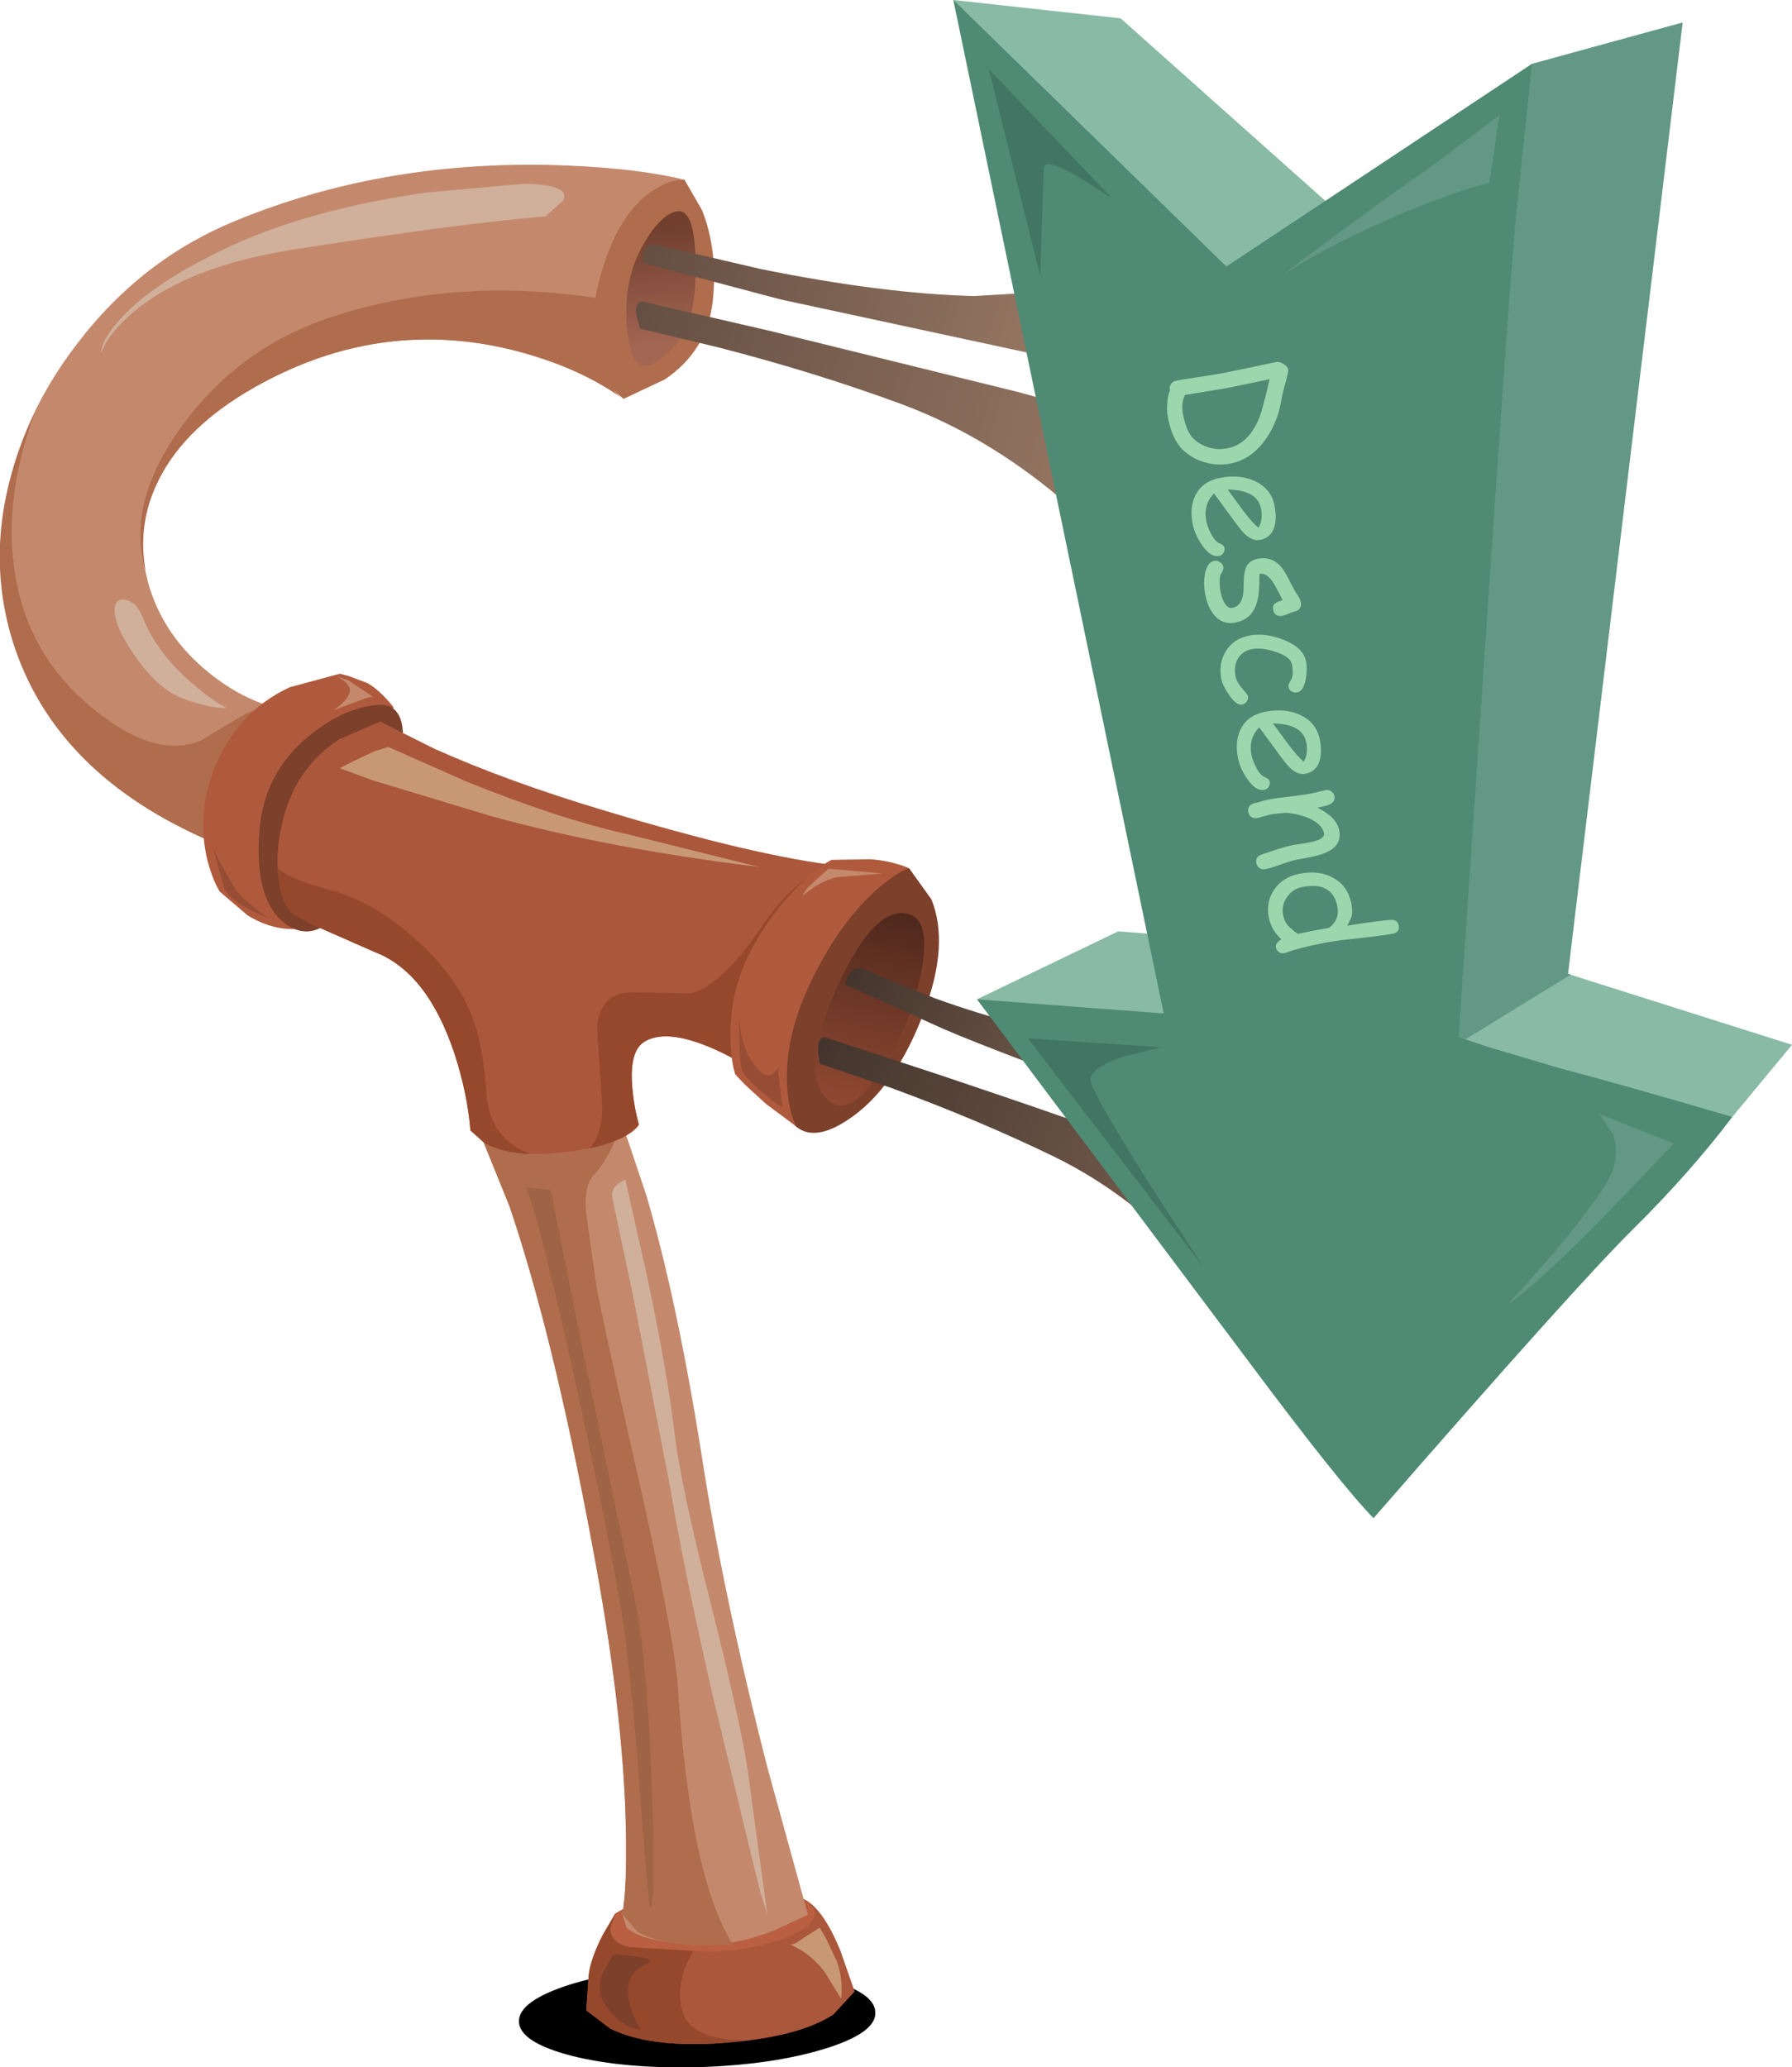 <?xml version="1.0" encoding="UTF-8" standalone="no"?>
<svg xmlns:xlink="http://www.w3.org/1999/xlink" height="174.9px" width="151.6px" xmlns="http://www.w3.org/2000/svg">
  <g transform="matrix(1.0, 0.0, 0.0, 1.0, 0.0, 0.0)">
    <use height="174.9" transform="matrix(1.0, 0.0, 0.0, 1.0, 0.0, 0.0)" width="151.6" xlink:href="#sprite0"/>
    <use height="14.05" transform="matrix(0.19, 0.982, -0.982, 0.19, 110.705, 30)" width="56.65" xlink:href="#text0"/>
  </g>
  <defs>
    <g id="sprite0" transform="matrix(1.0, 0.0, 0.0, 1.0, 0.0, 0.0)">
      <use height="8.55" transform="matrix(1.0, 0.0, 0.0, 1.0, 43.9, 166.35)" width="30.15" xlink:href="#sprite1"/>
      <use height="172.95" transform="matrix(1.0, 0.0, 0.0, 1.0, 0.0, 0.0)" width="151.6" xlink:href="#shape1"/>
    </g>
    <g id="sprite1" transform="matrix(1.0, 0.0, 0.0, 1.0, 0.0, 0.0)">
      <use height="8.55" transform="matrix(1.0, 0.0, 0.0, 1.0, 0.0, 0.0)" width="30.15" xlink:href="#shape0"/>
    </g>
    <g id="shape0" transform="matrix(1.0, 0.0, 0.0, 1.0, 0.0, 0.0)">
      <path d="M30.15 3.9 Q30.25 5.65 25.85 7.0 21.45 8.35 15.2 8.55 8.9 8.7 4.5 7.6 0.05 6.45 0.0 4.7 -0.05 2.95 4.35 1.55 8.75 0.2 15.0 0.05 21.2 -0.15 25.65 1.0 30.1 2.15 30.15 3.9" fill="#000000" fill-rule="evenodd" stroke="none"/>
    </g>
    <g id="shape1" transform="matrix(1.0, 0.0, 0.0, 1.0, 0.0, 0.0)">
      <path d="M62.85 162.95 Q63.45 162.1 64.4 161.35 66.3 159.9 67.95 160.65 69.6 161.4 71.1 165.05 L72.3 168.5 70.5 170.45 Q67.35 172.5 60.45 172.9 54.85 173.2 51.65 171.65 L49.6 170.1 49.8 167.15 Q49.95 165.75 51.0 163.7 L52.05 161.9 62.85 162.95" fill="#ab573b" fill-rule="evenodd" stroke="none"/>
      <path d="M49.6 170.1 L49.8 167.15 Q49.95 165.75 51.0 163.7 L52.05 161.9 56.5 162.35 58.9 164.55 58.0 166.35 Q57.2 168.45 57.75 170.25 58.45 172.55 63.1 172.65 L60.45 172.9 Q54.85 173.2 51.65 171.65 L49.6 170.1" fill="#96482c" fill-rule="evenodd" stroke="none"/>
      <path d="M52.05 161.9 Q54.0 160.65 58.05 160.2 61.25 159.85 64.95 160.05 68.0 160.15 68.75 161.4 69.5 162.6 66.95 163.75 64.4 164.9 60.2 165.15 L53.3 164.75 Q51.6 164.4 51.65 163.1 L52.05 161.9" fill="#ba5f41" fill-rule="evenodd" stroke="none"/>
      <path d="M69.35 163.1 L69.85 163.95 70.8 165.95 Q71.35 167.55 71.15 169.1 L69.8 166.9 Q69.0 165.8 67.85 165.05 L66.85 164.5 Q67.15 164.6 68.0 163.95 L69.35 163.1" fill="#c89874" fill-rule="evenodd" stroke="none"/>
      <path d="M54.65 166.2 Q52.7 167.05 53.25 169.45 53.55 170.65 54.2 171.7 52.8 171.75 51.3 169.75 50.35 168.45 51.05 166.8 L51.9 165.35 Q56.0 165.6 54.65 166.2" fill="#7d402b" fill-rule="evenodd" stroke="none"/>
      <path d="M40.15 91.25 Q40.55 87.6 42.5 86.15 45.1 84.25 47.85 85.5 49.2 86.1 49.8 86.55 L54.7 101.2 Q57.25 109.9 59.3 122.75 61.15 134.85 64.95 149.65 L68.35 162.0 65.45 163.35 Q61.95 164.7 58.9 164.55 54.3 164.3 53.0 163.1 L52.65 161.95 Q53.05 159.75 52.95 154.75 52.75 144.7 50.1 130.7 46.8 112.95 43.1 102.05 L40.1 94.65 Q39.95 93.1 40.15 91.25" fill="#c4896c" fill-rule="evenodd" stroke="none"/>
      <path d="M40.1 94.65 Q40.0 93.65 40.05 92.3 L52.25 93.65 52.7 94.95 Q51.4 98.25 50.25 99.4 49.35 100.3 49.6 102.75 L50.4 108.4 Q50.55 109.85 53.9 124.6 57.1 138.7 57.35 142.8 58.4 158.85 62.0 164.5 56.4 164.9 53.95 163.45 L52.65 161.95 Q53.05 159.75 52.95 154.75 52.75 144.7 50.1 130.7 46.8 112.95 43.1 102.05 L40.1 94.65" fill="#af6d4d" fill-rule="evenodd" stroke="none"/>
      <path d="M44.45 100.45 L46.6 100.7 49.25 114.0 53.35 133.65 Q54.7 139.2 55.1 150.15 55.5 160.0 55.05 161.4 54.9 161.95 54.2 152.45 53.35 140.65 52.4 135.35 51.05 127.6 48.3 115.2 45.35 102.05 44.45 100.45" fill="#9f6345" fill-rule="evenodd" stroke="none"/>
      <path d="M51.8 101.35 Q51.7 100.6 52.3 100.15 L52.9 99.8 54.6 107.35 Q56.45 115.95 57.05 121.15 57.55 125.5 60.1 135.55 62.7 145.95 63.25 149.75 L64.9 161.9 Q64.3 160.25 63.35 156.1 L60.3 143.5 Q57.85 132.75 56.75 126.15 L53.6 109.85 51.8 101.35" fill="#d0b09b" fill-rule="evenodd" stroke="none"/>
      <path d="M44.25 15.55 L57.9 15.2 59.4 17.8 Q60.75 21.25 60.3 25.45 59.85 29.65 56.25 32.1 L52.75 33.75 49.05 30.65 Q45.3 27.15 45.1 24.85 L44.25 15.55" fill="#af6d4d" fill-rule="evenodd" stroke="none"/>
      <path d="M46.2 13.95 Q53.25 14.1 57.9 15.2 56.75 15.15 55.25 16.1 52.3 18.05 50.85 23.15 49.4 28.3 50.9 31.55 51.5 32.75 52.25 33.4 48.9 31.1 43.7 29.7 32.6 26.8 22.2 32.4 15.7 35.9 13.3 40.8 11.25 45.1 12.65 49.7 13.95 53.9 17.65 56.9 21.4 59.95 25.8 60.35 28.9 60.65 32.05 63.9 35.1 67.0 35.65 70.15 36.2 73.6 32.8 74.4 28.75 75.35 19.85 72.0 8.8 67.8 3.75 59.95 -0.75 52.9 0.2 44.2 1.15 36.05 6.55 29.05 12.0 21.9 20.0 18.65 32.05 13.7 46.2 13.95" fill="#c4896c" fill-rule="evenodd" stroke="none"/>
      <path d="M50.4 25.2 Q49.8 28.75 50.8 31.25 51.45 32.75 52.5 33.6 48.35 30.7 42.45 29.4 31.95 27.15 22.2 32.4 16.2 35.6 13.75 40.0 11.55 43.9 12.3 48.2 10.65 42.6 15.35 36.1 20.15 29.45 27.95 26.85 38.4 23.4 50.4 25.2" fill="#af6d4d" fill-rule="evenodd" stroke="none"/>
      <path d="M2.95 34.9 Q0.2 42.35 1.3 48.7 2.45 55.65 8.05 60.1 13.2 64.25 17.0 62.65 L19.9 60.9 Q21.6 59.85 22.85 59.75 L25.8 60.35 26.1 60.4 Q28.3 61.95 27.4 66.75 26.65 70.65 25.5 72.15 L24.75 73.65 19.85 72.0 Q5.65 66.65 1.5 55.5 -2.15 45.6 2.95 34.9" fill="#af6d4d" fill-rule="evenodd" stroke="none"/>
      <path d="M57.15 17.9 Q58.8 17.45 58.85 22.35 58.9 27.3 57.25 29.1 55.35 31.15 54.35 30.9 53.15 30.6 53.0 26.9 52.85 23.35 54.5 20.55 55.85 18.25 57.15 17.9" fill="url(#gradient0)" fill-rule="evenodd" stroke="none"/>
      <path d="M44.25 15.55 Q48.3 15.6 47.65 16.95 L46.15 18.3 Q38.5 18.95 24.6 21.15 15.9 22.55 11.35 26.35 9.1 28.25 8.55 29.9 8.55 28.9 9.95 27.25 12.7 24.0 19.55 20.8 26.45 17.65 36.05 16.3 L44.25 15.55" fill="#d0b09b" fill-rule="evenodd" stroke="none"/>
      <path d="M12.1 52.3 Q13.3 55.3 16.35 57.9 17.85 59.2 19.15 59.9 17.55 59.9 15.35 59.05 13.35 58.25 11.45 55.55 9.75 53.1 9.7 51.75 9.65 50.6 10.6 50.75 11.55 50.9 12.1 52.3" fill="#d0b09b" fill-rule="evenodd" stroke="none"/>
      <path d="M95.35 31.65 L66.1 25.35 54.4 22.25 Q54.35 21.85 54.45 21.4 54.7 20.6 55.5 20.7 L64.3 22.75 Q74.65 24.85 82.4 25.05 L95.9 24.25 Q98.75 23.7 100.05 23.15 L95.35 31.65" fill="url(#gradient1)" fill-rule="evenodd" stroke="none"/>
      <path d="M89.7 42.15 Q83.35 36.8 76.15 34.15 68.95 31.5 60.8 29.4 L54.15 27.8 53.85 26.75 Q53.65 25.65 54.3 25.5 L65.15 28.0 86.05 33.15 Q94.4 35.35 100.0 38.7 102.8 40.35 103.9 41.55 L94.55 46.95 Q92.85 44.8 89.7 42.15" fill="url(#gradient2)" fill-rule="evenodd" stroke="none"/>
      <path d="M30.6 63.95 L29.9 70.7 Q28.8 77.6 26.85 78.25 23.9 79.25 20.95 77.45 L18.6 75.45 Q17.95 74.4 17.5 72.6 16.7 69.0 18.0 65.35 19.9 60.3 24.5 58.15 L28.75 57.0 29.5 57.2 31.1 57.8 Q32.2 58.45 33.3 59.85 L30.6 63.95" fill="#b05a3d" fill-rule="evenodd" stroke="none"/>
      <path d="M31.8 59.65 Q34.85 59.3 33.85 64.65 32.95 69.4 29.8 75.3 27.25 80.15 24.35 78.3 21.45 76.4 21.95 70.2 22.35 65.4 26.1 62.3 28.95 59.95 31.8 59.65" fill="#7d402b" fill-rule="evenodd" stroke="none"/>
      <path d="M28.2 60.1 Q29.5 59.2 29.6 58.5 29.65 58.05 29.1 57.6 L28.55 57.25 29.45 57.55 31.55 58.95 31.0 59.05 28.2 60.1" fill="#c4896c" fill-rule="evenodd" stroke="none"/>
      <path d="M18.0 71.7 L18.65 73.05 19.95 75.3 Q20.85 76.4 22.75 77.7 L21.85 77.3 Q19.3 76.15 18.95 75.05 L18.0 71.7" fill="#964d34" fill-rule="evenodd" stroke="none"/>
      <path d="M32.15 61.05 L36.75 63.35 Q43.0 66.15 51.2 68.6 63.95 72.45 71.0 73.25 L73.0 76.55 Q74.65 80.65 72.75 84.7 70.65 89.25 68.0 90.9 66.65 91.75 65.75 91.65 L61.65 89.35 Q56.65 86.8 54.5 88.15 53.2 88.95 53.5 92.15 53.65 93.75 54.05 95.15 53.8 95.65 52.75 96.2 50.6 97.3 46.45 97.6 43.1 97.8 41.1 96.75 L39.8 95.65 Q39.55 92.55 38.45 89.15 36.15 82.25 31.7 80.55 L26.25 78.15 24.65 77.2 Q24.15 76.65 23.8 75.4 23.1 72.9 23.9 69.5 25.0 64.95 28.7 62.55 L32.15 61.05" fill="#ab573b" fill-rule="evenodd" stroke="none"/>
      <path d="M54.5 88.15 Q53.2 88.95 53.5 92.15 53.65 93.75 54.05 95.15 L53.3 95.85 Q52.1 96.7 49.9 97.15 51.15 95.7 50.9 92.8 L50.5 86.85 Q50.8 84.0 53.4 83.95 L58.45 84.05 Q61.1 83.35 64.55 78.25 68.0 73.2 71.25 73.5 72.8 75.4 73.45 77.9 L73.2 83.65 72.75 84.7 Q70.65 89.25 68.0 90.9 66.65 91.75 65.75 91.65 L61.65 89.35 Q56.65 86.8 54.5 88.15" fill="#96482c" fill-rule="evenodd" stroke="none"/>
      <path d="M39.8 95.65 Q39.55 92.55 38.45 89.15 36.15 82.25 31.7 80.55 L26.25 78.15 24.65 77.2 Q23.6 76.1 23.5 73.5 24.6 74.4 27.9 75.3 31.8 76.35 35.3 79.6 38.9 82.85 40.15 86.6 40.95 88.95 41.2 93.2 41.8 96.55 44.9 97.65 42.35 97.55 40.85 96.6 L39.8 95.65" fill="#96482c" fill-rule="evenodd" stroke="none"/>
      <path d="M28.75 65.0 L29.8 64.45 31.7 63.55 32.85 63.2 39.4 66.1 Q47.15 69.25 53.15 70.6 L64.2 73.35 Q51.5 71.8 41.55 69.05 L31.45 66.0 28.75 65.0" fill="#c89874" fill-rule="evenodd" stroke="none"/>
      <path d="M70.2 76.3 Q72.1 74.55 74.7 73.85 L76.9 73.45 78.8 76.1 Q80.3 79.85 78.25 85.4 75.8 92.1 71.65 94.8 67.5 97.5 66.1 93.25 64.9 89.7 67.45 82.65 L70.2 76.3" fill="#7d402b" fill-rule="evenodd" stroke="none"/>
      <path d="M73.6 72.7 Q75.3 72.8 76.9 73.45 75.8 73.85 74.25 75.2 71.15 77.9 68.75 82.75 66.3 87.7 66.6 92.0 66.75 94.15 67.35 95.3 L64.8 93.4 63.0 91.75 62.2 90.9 Q61.8 89.65 61.8 87.65 61.75 83.7 63.65 80.2 65.55 76.7 68.15 74.4 69.45 73.2 70.35 72.75 L73.6 72.7" fill="#b05a3d" fill-rule="evenodd" stroke="none"/>
      <path d="M76.9 77.35 Q78.75 77.9 77.95 82.15 77.3 85.55 75.8 88.4 72.0 95.6 69.7 92.7 67.75 90.15 70.9 83.35 74.05 76.5 76.9 77.35" fill="url(#gradient3)" fill-rule="evenodd" stroke="none"/>
      <path d="M70.1 73.5 L74.65 73.9 71.05 74.2 Q70.2 74.25 68.95 75.0 L67.85 75.8 68.25 75.2 69.35 74.15 70.1 73.5" fill="#c4896c" fill-rule="evenodd" stroke="none"/>
      <path d="M62.7 87.5 Q63.05 89.1 63.85 90.15 64.65 91.25 65.35 90.9 L65.9 90.3 65.85 90.85 66.2 93.7 65.45 93.2 Q63.1 91.35 62.8 90.6 62.6 90.15 62.55 88.05 L62.5 86.1 62.7 87.5" fill="#964d34" fill-rule="evenodd" stroke="none"/>
      <path d="M100.85 95.0 Q84.9 89.25 79.8 87.05 L71.5 83.3 Q71.55 82.9 71.75 82.55 72.15 81.8 72.75 81.9 L79.05 84.45 Q86.55 87.15 92.45 87.85 98.4 88.6 103.05 88.0 L106.55 87.25 100.85 95.0" fill="url(#gradient4)" fill-rule="evenodd" stroke="none"/>
      <path d="M69.75 87.75 L79.65 91.0 Q91.0 94.8 98.55 97.6 106.1 100.4 110.9 104.05 L114.2 107.15 Q109.55 109.5 104.85 111.8 103.5 109.55 100.85 106.7 95.6 101.0 89.15 97.85 82.75 94.75 75.4 92.05 L69.35 90.0 69.2 88.95 Q69.15 87.85 69.75 87.75" fill="url(#gradient5)" fill-rule="evenodd" stroke="none"/>
      <path d="M140.8 4.7 L132.65 82.4 151.6 88.4 146.55 94.5 98.25 97.7 82.65 84.55 94.6 78.8 107.4 79.8 94.85 35.95 80.65 0.0 94.8 1.55 113.25 18.0 127.45 8.45 129.6 5.4 140.8 4.7" fill="#88baa5" fill-rule="evenodd" stroke="none"/>
      <path d="M126.75 8.9 L127.45 8.45 129.6 5.4 142.35 1.9 132.65 82.4 132.9 82.45 122.65 88.75 117.0 66.6 126.75 8.9" fill="#629885" fill-rule="evenodd" stroke="none"/>
      <path d="M129.6 5.4 L128.35 17.35 Q127.85 21.75 125.6 55.2 L123.4 87.75 125.95 88.6 131.85 90.35 Q137.15 91.75 146.55 94.5 143.0 99.2 138.15 104.0 133.3 108.8 116.2 128.45 113.4 125.6 105.75 115.35 L82.65 84.55 98.45 85.75 80.65 0.0 103.75 22.55 129.6 5.4" fill="#4f8a74" fill-rule="evenodd" stroke="none"/>
      <path d="M98.25 88.6 L95.2 89.35 Q92.15 90.35 92.25 91.4 92.4 92.45 97.1 99.95 L101.8 107.2 86.95 87.85 98.25 88.6" fill="#427664" fill-rule="evenodd" stroke="none"/>
      <path d="M94.05 16.75 L91.2 14.95 Q88.35 13.3 88.3 14.25 L88.0 23.35 83.65 5.85 94.05 16.75" fill="#427664" fill-rule="evenodd" stroke="none"/>
      <path d="M126.0 15.45 Q123.85 16.0 120.65 17.25 114.15 19.75 108.65 23.15 L113.4 19.6 Q118.55 15.8 120.65 14.4 L126.85 9.75 126.0 15.45" fill="#629885" fill-rule="evenodd" stroke="none"/>
      <path d="M141.6 96.75 Q130.55 108.5 127.55 110.35 132.95 104.55 135.6 100.6 137.25 98.15 136.45 95.95 L135.3 94.25 141.6 96.75" fill="#629885" fill-rule="evenodd" stroke="none"/>
    </g>
    <linearGradient gradientTransform="matrix(7.0E-4, 0.006, 0.006, -7.0E-4, 55.9, 24.3)" gradientUnits="userSpaceOnUse" id="gradient0" spreadMethod="pad" x1="-819.2" x2="819.2">
      <stop offset="0.0" stop-color="#723f2e"/>
      <stop offset="1.0" stop-color="#a36653"/>
    </linearGradient>
    <linearGradient gradientTransform="matrix(0.025, 0.008, 0.004, -0.014, 77.1, 22.65)" gradientUnits="userSpaceOnUse" id="gradient1" spreadMethod="pad" x1="-819.2" x2="819.2">
      <stop offset="0.0" stop-color="#654f43"/>
      <stop offset="1.0" stop-color="#a1806a"/>
    </linearGradient>
    <linearGradient gradientTransform="matrix(0.03, 0.01, 0.005, -0.017, 78.1, 36.1)" gradientUnits="userSpaceOnUse" id="gradient2" spreadMethod="pad" x1="-819.2" x2="819.2">
      <stop offset="0.0" stop-color="#654f43"/>
      <stop offset="1.0" stop-color="#a1806a"/>
    </linearGradient>
    <linearGradient gradientTransform="matrix(-0.002, 0.01, 0.01, 0.002, 73.6, 85.2)" gradientUnits="userSpaceOnUse" id="gradient3" spreadMethod="pad" x1="-819.2" x2="819.2">
      <stop offset="0.0" stop-color="#4e281c"/>
      <stop offset="1.0" stop-color="#8f4832"/>
    </linearGradient>
    <linearGradient gradientTransform="matrix(0.018, 0.009, 0.007, -0.013, 88.95, 85.25)" gradientUnits="userSpaceOnUse" id="gradient4" spreadMethod="pad" x1="-819.2" x2="819.2">
      <stop offset="0.0" stop-color="#43352d"/>
      <stop offset="1.0" stop-color="#8a6d5b"/>
    </linearGradient>
    <linearGradient gradientTransform="matrix(0.027, 0.012, 0.007, -0.016, 90.75, 99.9)" gradientUnits="userSpaceOnUse" id="gradient5" spreadMethod="pad" x1="-819.2" x2="819.2">
      <stop offset="0.0" stop-color="#43352d"/>
      <stop offset="1.0" stop-color="#8a6d5b"/>
    </linearGradient>
    <g id="text0" transform="matrix(1.0, 0.0, 0.0, 1.0, -1.15, -1.95)">
      <g transform="matrix(1.0, 0.0, 0.0, 1.0, 0.0, 0.0)">
        <use fill="#9cd6ac" height="14.05" transform="matrix(0.013, 0.0, 0.0, 0.013, 0.0, 14.0)" width="56.65" xlink:href="#font_Comic_Sans_MS_D0"/>
        <use fill="#9cd6ac" height="14.05" transform="matrix(0.013, 0.0, 0.0, 0.013, 9.4, 14.0)" width="56.65" xlink:href="#font_Comic_Sans_MS_e0"/>
        <use fill="#9cd6ac" height="14.05" transform="matrix(0.013, 0.0, 0.0, 0.013, 16.5, 14.0)" width="56.65" xlink:href="#font_Comic_Sans_MS_s0"/>
        <use fill="#9cd6ac" height="14.05" transform="matrix(0.013, 0.0, 0.0, 0.013, 22.85, 14.0)" width="56.65" xlink:href="#font_Comic_Sans_MS_c0"/>
        <use fill="#9cd6ac" height="14.05" transform="matrix(0.013, 0.0, 0.0, 0.013, 29.55, 14.0)" width="56.65" xlink:href="#font_Comic_Sans_MS_e0"/>
        <use fill="#9cd6ac" height="14.05" transform="matrix(0.013, 0.0, 0.0, 0.013, 36.65, 14.0)" width="56.65" xlink:href="#font_Comic_Sans_MS_n0"/>
        <use fill="#9cd6ac" height="14.05" transform="matrix(0.013, 0.0, 0.0, 0.013, 43.45, 14.0)" width="56.65" xlink:href="#font_Comic_Sans_MS_d0"/>
      </g>
    </g>
    <g id="font_Comic_Sans_MS_D0">
      <path d="M433.0 -532.5 Q587.0 -432.0 587.0 -291.0 587.0 -230.5 558.5 -174.5 529.5 -119.0 481.0 -86.0 429.0 -51.0 315.0 -51.0 248.0 -51.0 204.0 -80.5 197.0 -85.5 193.5 -87.0 L201.5 -360.0 200.0 -503.5 197.5 -647.5 Q382.0 -566.0 433.0 -532.5 M538.0 -3.5 Q607.5 -51.0 648.0 -129.5 688.0 -208.0 688.0 -293.5 688.0 -435.5 570.5 -554.0 470.5 -654.5 328.5 -703.0 316.5 -707.0 239.5 -744.5 171.5 -778.0 159.5 -778.0 138.5 -778.0 117.5 -755.5 96.5 -733.0 96.5 -712.5 96.5 -654.0 99.0 -537.5 101.0 -421.5 101.0 -363.0 101.0 -310.5 96.5 -205.5 91.5 -101.0 91.5 -48.5 91.5 -27.0 106.0 -12.0 120.5 3.0 142.0 3.0 L147.0 3.0 Q175.5 24.5 232.0 38.0 279.0 49.5 315.5 49.5 460.5 49.5 538.0 -3.5" fill-rule="evenodd" stroke="none"/>
    </g>
    <g id="font_Comic_Sans_MS_e0">
      <path d="M289.5 -432.5 Q367.0 -432.5 410.0 -392.5 371.5 -360.0 281.0 -316.0 L127.5 -243.0 Q147.5 -338.0 188.0 -385.0 228.5 -432.5 289.5 -432.5 M303.0 23.0 Q375.5 23.0 452.0 -11.0 541.5 -51.0 541.5 -106.5 541.5 -124.0 528.0 -137.0 514.0 -150.5 496.5 -150.5 477.0 -150.5 460.0 -123.5 443.0 -97.0 384.0 -80.5 337.5 -67.5 303.0 -67.5 247.5 -67.5 206.0 -88.5 164.0 -109.5 136.0 -151.0 L327.0 -241.5 Q408.0 -279.5 433.0 -297.5 489.5 -338.5 489.5 -388.5 489.5 -460.0 425.0 -494.5 372.5 -522.5 289.5 -522.5 175.0 -522.5 106.5 -426.5 43.5 -338.5 43.5 -208.5 43.5 -96.0 120.0 -33.5 190.0 23.0 303.0 23.0" fill-rule="evenodd" stroke="none"/>
    </g>
    <g id="font_Comic_Sans_MS_s0">
      <path d="M407.0 -385.0 Q428.5 -385.0 442.5 -399.0 456.0 -413.0 456.0 -435.5 456.0 -450.0 450.0 -478.0 443.5 -506.0 443.5 -520.5 443.5 -543.0 430.0 -557.0 416.0 -571.0 394.5 -571.0 370.5 -571.0 350.0 -562.0 321.5 -549.0 255.5 -530.0 189.5 -511.5 159.5 -498.0 61.0 -453.5 61.0 -349.0 61.0 -292.5 101.5 -264.5 129.5 -245.0 196.0 -230.5 L248.0 -219.0 Q343.0 -195.0 343.0 -127.0 343.0 -95.5 296.5 -81.0 264.5 -71.0 222.5 -71.0 199.5 -71.0 166.0 -77.0 124.0 -84.5 112.0 -96.0 87.5 -120.0 72.0 -120.0 52.0 -120.0 36.5 -105.0 20.5 -90.0 20.5 -70.0 20.5 -20.0 97.5 8.0 157.0 30.0 222.5 30.0 312.0 30.0 370.5 -4.0 441.0 -45.5 441.0 -127.0 441.0 -226.5 359.5 -279.0 303.5 -315.0 188.5 -335.5 174.0 -338.0 159.0 -343.5 159.5 -390.5 240.0 -422.5 318.0 -448.0 355.5 -457.5 361.0 -416.5 368.5 -403.5 379.5 -385.0 407.0 -385.0" fill-rule="evenodd" stroke="none"/>
    </g>
    <g id="font_Comic_Sans_MS_c0">
      <path d="M295.5 31.5 Q340.0 31.5 407.5 1.5 484.5 -32.5 484.5 -69.0 484.5 -88.0 471.0 -102.5 457.5 -117.5 439.0 -117.5 432.5 -117.5 417.5 -109.5 L359.5 -78.5 Q325.5 -62.5 295.5 -62.5 229.5 -62.5 187.5 -98.0 142.5 -136.0 142.5 -202.0 142.5 -263.0 188.0 -346.5 238.0 -437.5 289.0 -437.5 356.0 -437.5 385.5 -414.0 395.5 -405.5 406.5 -396.5 417.0 -388.0 431.5 -388.0 450.0 -388.0 462.5 -402.5 475.0 -417.5 475.0 -436.5 475.0 -479.0 398.5 -508.5 338.0 -531.5 289.0 -531.5 195.0 -531.5 120.0 -411.5 52.5 -303.5 52.5 -202.0 52.5 -95.5 124.5 -30.5 193.0 31.5 295.5 31.5" fill-rule="evenodd" stroke="none"/>
    </g>
    <g id="font_Comic_Sans_MS_n0">
      <path d="M453.0 35.5 Q474.5 35.5 489.0 22.0 503.0 8.0 503.0 -14.0 503.0 -55.0 492.5 -120.5 481.5 -186.5 481.5 -228.0 L482.0 -274.5 482.0 -325.0 Q480.0 -417.0 458.5 -464.0 427.0 -534.5 347.0 -534.5 258.5 -534.5 174.5 -422.5 L173.0 -481.0 Q168.5 -546.0 122.5 -546.0 101.5 -546.0 87.5 -532.0 73.0 -518.5 73.0 -497.0 73.0 -481.0 75.0 -449.5 76.5 -418.0 76.5 -402.0 76.5 -350.5 69.5 -259.0 62.0 -168.0 62.0 -116.5 62.0 -101.5 65.5 -71.5 68.5 -41.5 68.5 -26.5 68.5 -4.0 82.0 10.0 95.5 24.0 117.5 24.0 139.0 24.0 153.0 10.0 166.5 -4.0 166.5 -26.5 166.5 -41.5 163.5 -71.5 160.5 -101.5 160.5 -116.5 160.5 -140.0 163.5 -165.0 167.0 -194.5 168.0 -214.0 194.0 -306.5 240.0 -367.0 291.0 -433.5 347.0 -433.5 387.0 -433.5 387.0 -325.5 387.0 -311.5 385.5 -278.0 383.5 -244.5 383.5 -230.5 383.5 -179.5 390.5 -121.0 L404.5 -11.5 Q410.0 35.5 453.0 35.5" fill-rule="evenodd" stroke="none"/>
    </g>
    <g id="font_Comic_Sans_MS_d0">
      <path d="M308.0 -428.5 Q352.0 -428.5 383.5 -408.0 415.0 -388.0 434.0 -347.5 L433.0 -288.5 432.5 -230.5 434.0 -144.0 Q427.0 -135.0 419.5 -128.5 381.0 -96.0 364.0 -87.0 335.0 -71.5 293.0 -71.5 231.5 -71.5 186.0 -118.0 140.0 -164.5 140.0 -229.0 140.0 -329.0 182.0 -378.5 224.0 -428.5 308.0 -428.5 M530.0 -441.5 Q550.0 -679.0 550.0 -748.5 550.0 -797.0 504.5 -797.0 465.5 -797.0 459.0 -752.5 449.5 -679.5 442.5 -469.0 L395.5 -503.5 Q364.0 -521.5 306.0 -521.5 193.0 -521.5 122.5 -441.0 51.5 -360.5 51.5 -227.0 51.5 -116.5 121.5 -46.0 189.5 23.0 293.0 23.0 335.0 23.0 374.0 9.5 412.5 -4.0 448.5 -30.5 463.0 14.5 494.0 14.5 512.5 14.5 526.5 1.5 540.5 -11.5 540.5 -31.5 540.5 -36.0 539.5 -43.0 524.0 -128.0 524.0 -294.5 524.0 -368.0 530.0 -441.5" fill-rule="evenodd" stroke="none"/>
    </g>
  </defs>
</svg>
